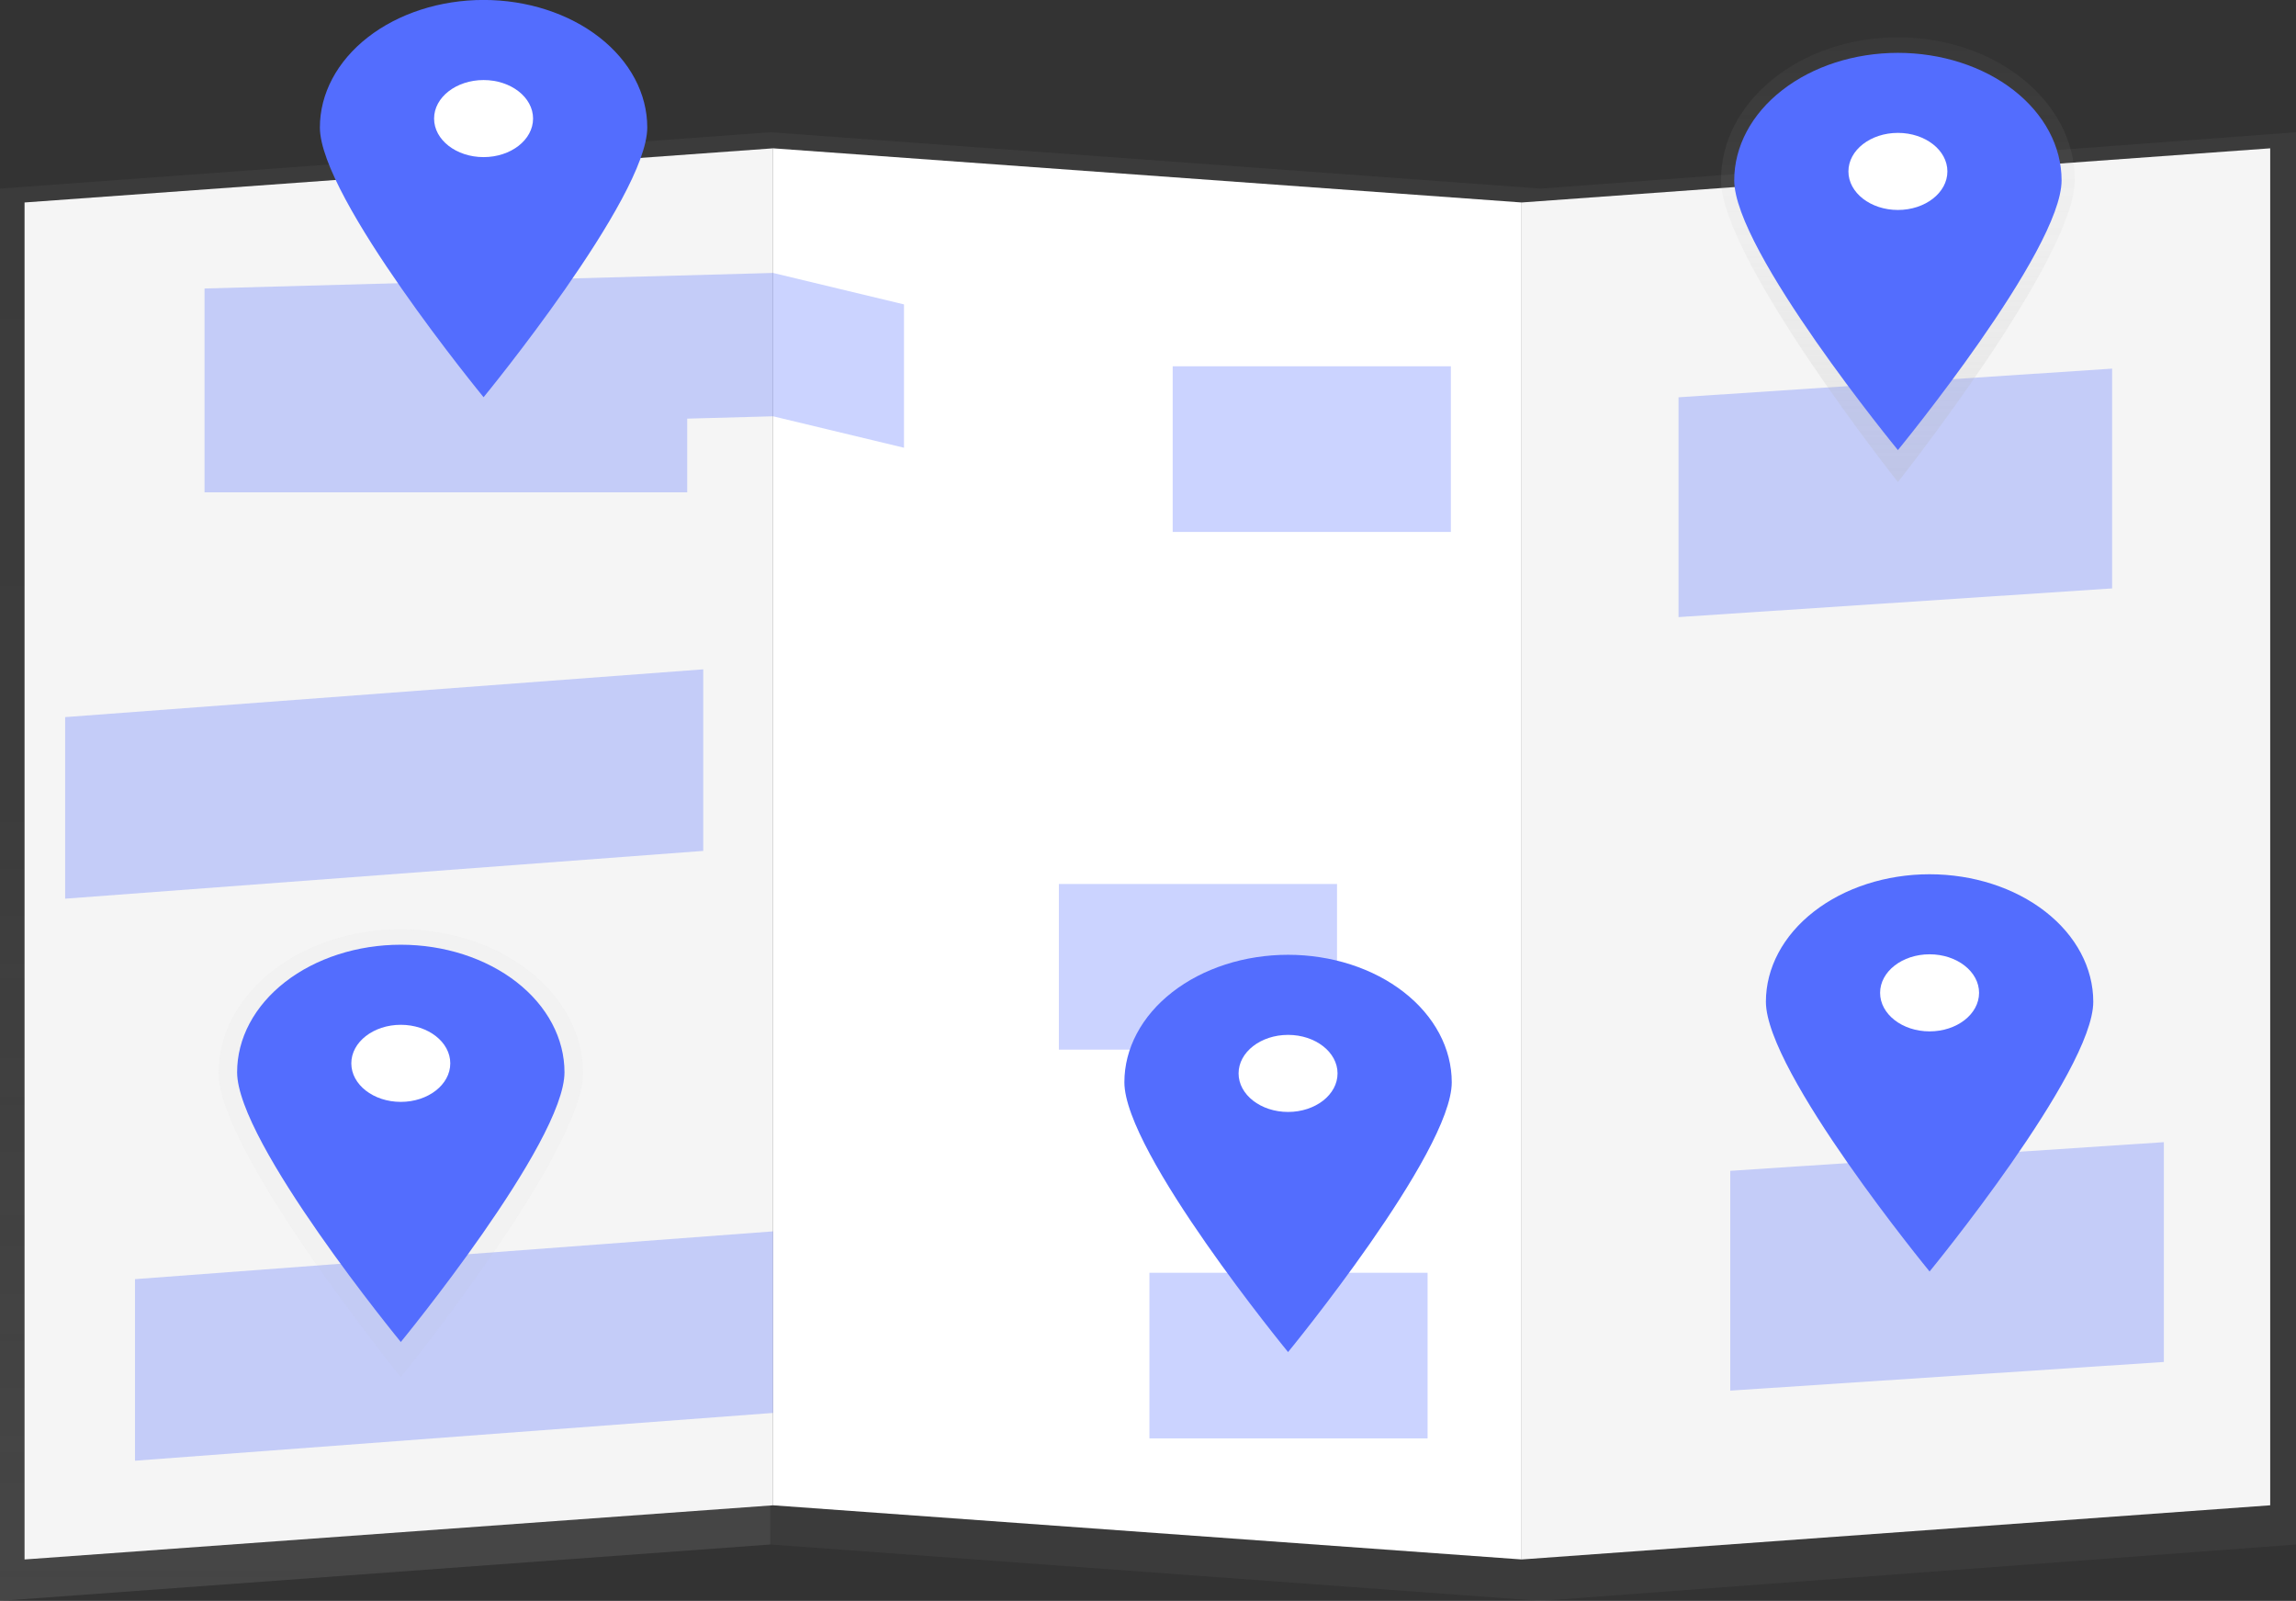<svg width="175" height="122" viewBox="0 0 175 122" fill="none" xmlns="http://www.w3.org/2000/svg">
<rect x="0" y="0" width="175" height="122" fill="#333333" stroke="none"/>
<g clip-path="url(#clip0)">
<path d="M58.717 117.705L0 122V14.371L58.717 10.076V117.705Z" fill="url(#paint0_linear)"/>
<path d="M58.717 117.705L117.434 122V14.371L58.717 10.076V117.705Z" fill="url(#paint1_linear)"/>
<path d="M175 117.705L117.434 122V14.371L175 10.076V117.705Z" fill="url(#paint2_linear)"/>
<path d="M58.925 114.717L1.871 118.844V15.43L58.925 11.303V114.717Z" fill="#F5F5F5"/>
<path d="M58.925 114.717L115.979 118.844V15.43L58.925 11.303V114.717Z" fill="white"/>
<path d="M173.034 114.717L115.979 118.844V15.43L173.034 11.303V114.717Z" fill="#F5F5F5"/>
<path opacity="0.3" d="M58.925 20.801L15.589 21.985V26.597V32.909V37.521H52.378V31.904L58.925 31.725L68.902 34.122V23.198L58.925 20.801Z" fill="#536DFE"/>
<path opacity="0.3" d="M58.925 107.677L10.289 111.319V97.482L58.925 93.84V107.677Z" fill="#536DFE"/>
<path opacity="0.3" d="M53.602 64.846L4.965 68.487V54.65L53.602 51.009V64.846Z" fill="#536DFE"/>
<path opacity="0.3" d="M108.809 96.996H87.608V109.619H108.809V96.996Z" fill="#536DFE"/>
<path opacity="0.3" d="M101.908 67.367H80.707V79.991H101.908V67.367Z" fill="#536DFE"/>
<path opacity="0.3" d="M110.583 27.913H89.383V40.537H110.583V27.913Z" fill="#536DFE"/>
<path opacity="0.3" d="M164.928 103.793L131.88 105.978V89.228L164.928 87.043V103.793Z" fill="#536DFE"/>
<path opacity="0.3" d="M160.985 44.843L127.937 47.028V30.277L160.985 28.093V44.843Z" fill="#536DFE"/>
<path d="M158.14 13.723C158.14 19.728 144.658 36.735 144.658 36.735C144.658 36.735 131.175 19.728 131.175 13.723C131.175 7.717 137.212 2.849 144.658 2.849C152.104 2.849 158.14 7.717 158.14 13.723Z" fill="url(#paint3_linear)"/>
<path d="M144.658 16.251C146.909 16.251 148.734 14.78 148.734 12.964C148.734 11.148 146.909 9.676 144.658 9.676C142.406 9.676 140.582 11.148 140.582 12.964C140.582 14.78 142.406 16.251 144.658 16.251Z" fill="url(#paint4_linear)"/>
<path d="M157.133 13.742C157.133 19.107 144.658 34.3 144.658 34.3C144.658 34.3 132.182 19.107 132.182 13.742C132.182 11.166 133.496 8.695 135.836 6.873C138.175 5.051 141.349 4.028 144.658 4.028C147.966 4.028 151.14 5.051 153.479 6.873C155.819 8.695 157.133 11.166 157.133 13.742Z" fill="#536DFE"/>
<path d="M144.658 16.001C146.741 16.001 148.429 14.686 148.429 13.064C148.429 11.442 146.741 10.127 144.658 10.127C142.574 10.127 140.886 11.442 140.886 13.064C140.886 14.686 142.574 16.001 144.658 16.001Z" fill="white"/>
<path d="M44.431 81.774C44.431 87.822 30.549 104.949 30.549 104.949C30.549 104.949 16.666 87.822 16.666 81.774C16.666 75.726 22.882 70.823 30.549 70.823C38.216 70.823 44.431 75.726 44.431 81.774Z" fill="url(#paint5_linear)"/>
<path d="M30.549 84.321C32.867 84.321 34.746 82.839 34.746 81.01C34.746 79.182 32.867 77.7 30.549 77.7C28.231 77.7 26.352 79.182 26.352 81.01C26.352 82.839 28.231 84.321 30.549 84.321Z" fill="url(#paint6_linear)"/>
<path d="M43.025 81.714C43.025 87.079 30.549 102.271 30.549 102.271C30.549 102.271 18.073 87.079 18.073 81.714C18.072 80.438 18.394 79.174 19.021 77.995C19.648 76.816 20.567 75.745 21.725 74.842C22.884 73.94 24.259 73.224 25.773 72.736C27.287 72.247 28.91 71.996 30.549 71.996C32.188 71.996 33.81 72.247 35.324 72.736C36.838 73.224 38.214 73.94 39.372 74.842C40.531 75.745 41.45 76.816 42.076 77.995C42.703 79.174 43.025 80.438 43.025 81.714H43.025Z" fill="#536DFE"/>
<path d="M30.549 83.973C32.632 83.973 34.32 82.658 34.32 81.036C34.32 79.414 32.632 78.099 30.549 78.099C28.465 78.099 26.777 79.414 26.777 81.036C26.777 82.658 28.465 83.973 30.549 83.973Z" fill="white"/>
<path d="M110.652 82.481C110.652 87.846 98.176 103.039 98.176 103.039C98.176 103.039 85.7 87.846 85.7 82.481C85.699 81.205 86.021 79.942 86.648 78.763C87.275 77.584 88.194 76.512 89.352 75.61C90.511 74.707 91.886 73.992 93.4 73.503C94.914 73.015 96.537 72.763 98.176 72.763C99.814 72.763 101.437 73.015 102.951 73.503C104.465 73.992 105.841 74.707 106.999 75.61C108.158 76.512 109.077 77.584 109.703 78.763C110.33 79.942 110.652 81.205 110.652 82.481Z" fill="#536DFE"/>
<path d="M98.176 84.74C100.259 84.74 101.947 83.425 101.947 81.803C101.947 80.182 100.259 78.867 98.176 78.867C96.093 78.867 94.404 80.182 94.404 81.803C94.404 83.425 96.093 84.74 98.176 84.74Z" fill="white"/>
<path d="M159.548 76.341C159.548 81.706 147.072 96.898 147.072 96.898C147.072 96.898 134.596 81.706 134.596 76.341C134.596 73.764 135.911 71.293 138.25 69.472C140.59 67.65 143.763 66.626 147.072 66.626C150.381 66.626 153.554 67.65 155.894 69.472C158.234 71.293 159.548 73.764 159.548 76.341Z" fill="#536DFE"/>
<path d="M147.072 78.6C149.155 78.6 150.844 77.285 150.844 75.663C150.844 74.041 149.155 72.726 147.072 72.726C144.989 72.726 143.3 74.041 143.3 75.663C143.3 77.285 144.989 78.6 147.072 78.6Z" fill="white"/>
<path d="M49.334 9.714C49.334 15.079 36.858 30.272 36.858 30.272C36.858 30.272 24.382 15.079 24.382 9.714C24.381 8.438 24.704 7.175 25.33 5.996C25.957 4.817 26.876 3.745 28.034 2.843C29.193 1.94 30.569 1.224 32.083 0.736C33.596 0.248 35.219 -0.004 36.858 -0.004C38.497 -0.004 40.12 0.248 41.633 0.736C43.147 1.224 44.523 1.94 45.682 2.843C46.84 3.745 47.759 4.817 48.386 5.996C49.012 7.175 49.335 8.438 49.334 9.714H49.334Z" fill="#536DFE"/>
<path d="M36.858 11.973C38.941 11.973 40.63 10.658 40.63 9.036C40.63 7.414 38.941 6.1 36.858 6.1C34.775 6.1 33.086 7.414 33.086 9.036C33.086 10.658 34.775 11.973 36.858 11.973Z" fill="white"/>
</g>
<defs>
<linearGradient id="paint0_linear" x1="29.359" y1="122" x2="29.359" y2="10.076" gradientUnits="userSpaceOnUse">
<stop stop-color="#808080" stop-opacity="0.25"/>
<stop offset="0.535" stop-color="#808080" stop-opacity="0.12"/>
<stop offset="1" stop-color="#808080" stop-opacity="0.1"/>
</linearGradient>
<linearGradient id="paint1_linear" x1="26288.7" y1="88956" x2="26288.7" y2="7356.07" gradientUnits="userSpaceOnUse">
<stop stop-color="#808080" stop-opacity="0.25"/>
<stop offset="0.535" stop-color="#808080" stop-opacity="0.12"/>
<stop offset="1" stop-color="#808080" stop-opacity="0.1"/>
</linearGradient>
<linearGradient id="paint2_linear" x1="42808.5" y1="88956" x2="42808.5" y2="7356.07" gradientUnits="userSpaceOnUse">
<stop stop-color="#808080" stop-opacity="0.25"/>
<stop offset="0.535" stop-color="#808080" stop-opacity="0.12"/>
<stop offset="1" stop-color="#808080" stop-opacity="0.1"/>
</linearGradient>
<linearGradient id="paint3_linear" x1="144.658" y1="36.735" x2="144.658" y2="2.849" gradientUnits="userSpaceOnUse">
<stop stop-color="#B3B3B3" stop-opacity="0.25"/>
<stop offset="0.535" stop-color="#B3B3B3" stop-opacity="0.1"/>
<stop offset="1" stop-color="#B3B3B3" stop-opacity="0.05"/>
</linearGradient>
<linearGradient id="paint4_linear" x1="144.658" y1="16.251" x2="144.658" y2="9.676" gradientUnits="userSpaceOnUse">
<stop stop-opacity="0.12"/>
<stop offset="0.551" stop-opacity="0.09"/>
<stop offset="1" stop-opacity="0.02"/>
</linearGradient>
<linearGradient id="paint5_linear" x1="8655.66" y1="25196.8" x2="8655.66" y2="17611" gradientUnits="userSpaceOnUse">
<stop stop-color="#B3B3B3" stop-opacity="0.25"/>
<stop offset="0.535" stop-color="#B3B3B3" stop-opacity="0.1"/>
<stop offset="1" stop-color="#B3B3B3" stop-opacity="0.05"/>
</linearGradient>
<linearGradient id="paint6_linear" x1="30.549" y1="84.321" x2="30.549" y2="77.7" gradientUnits="userSpaceOnUse">
<stop offset="0.005" stop-opacity="0.12"/>
<stop offset="0.551" stop-opacity="0.09"/>
<stop offset="1" stop-opacity="0.05"/>
</linearGradient>
<clipPath id="clip0">
<rect width="175" height="122" fill="white"/>
</clipPath>
</defs>
</svg>
